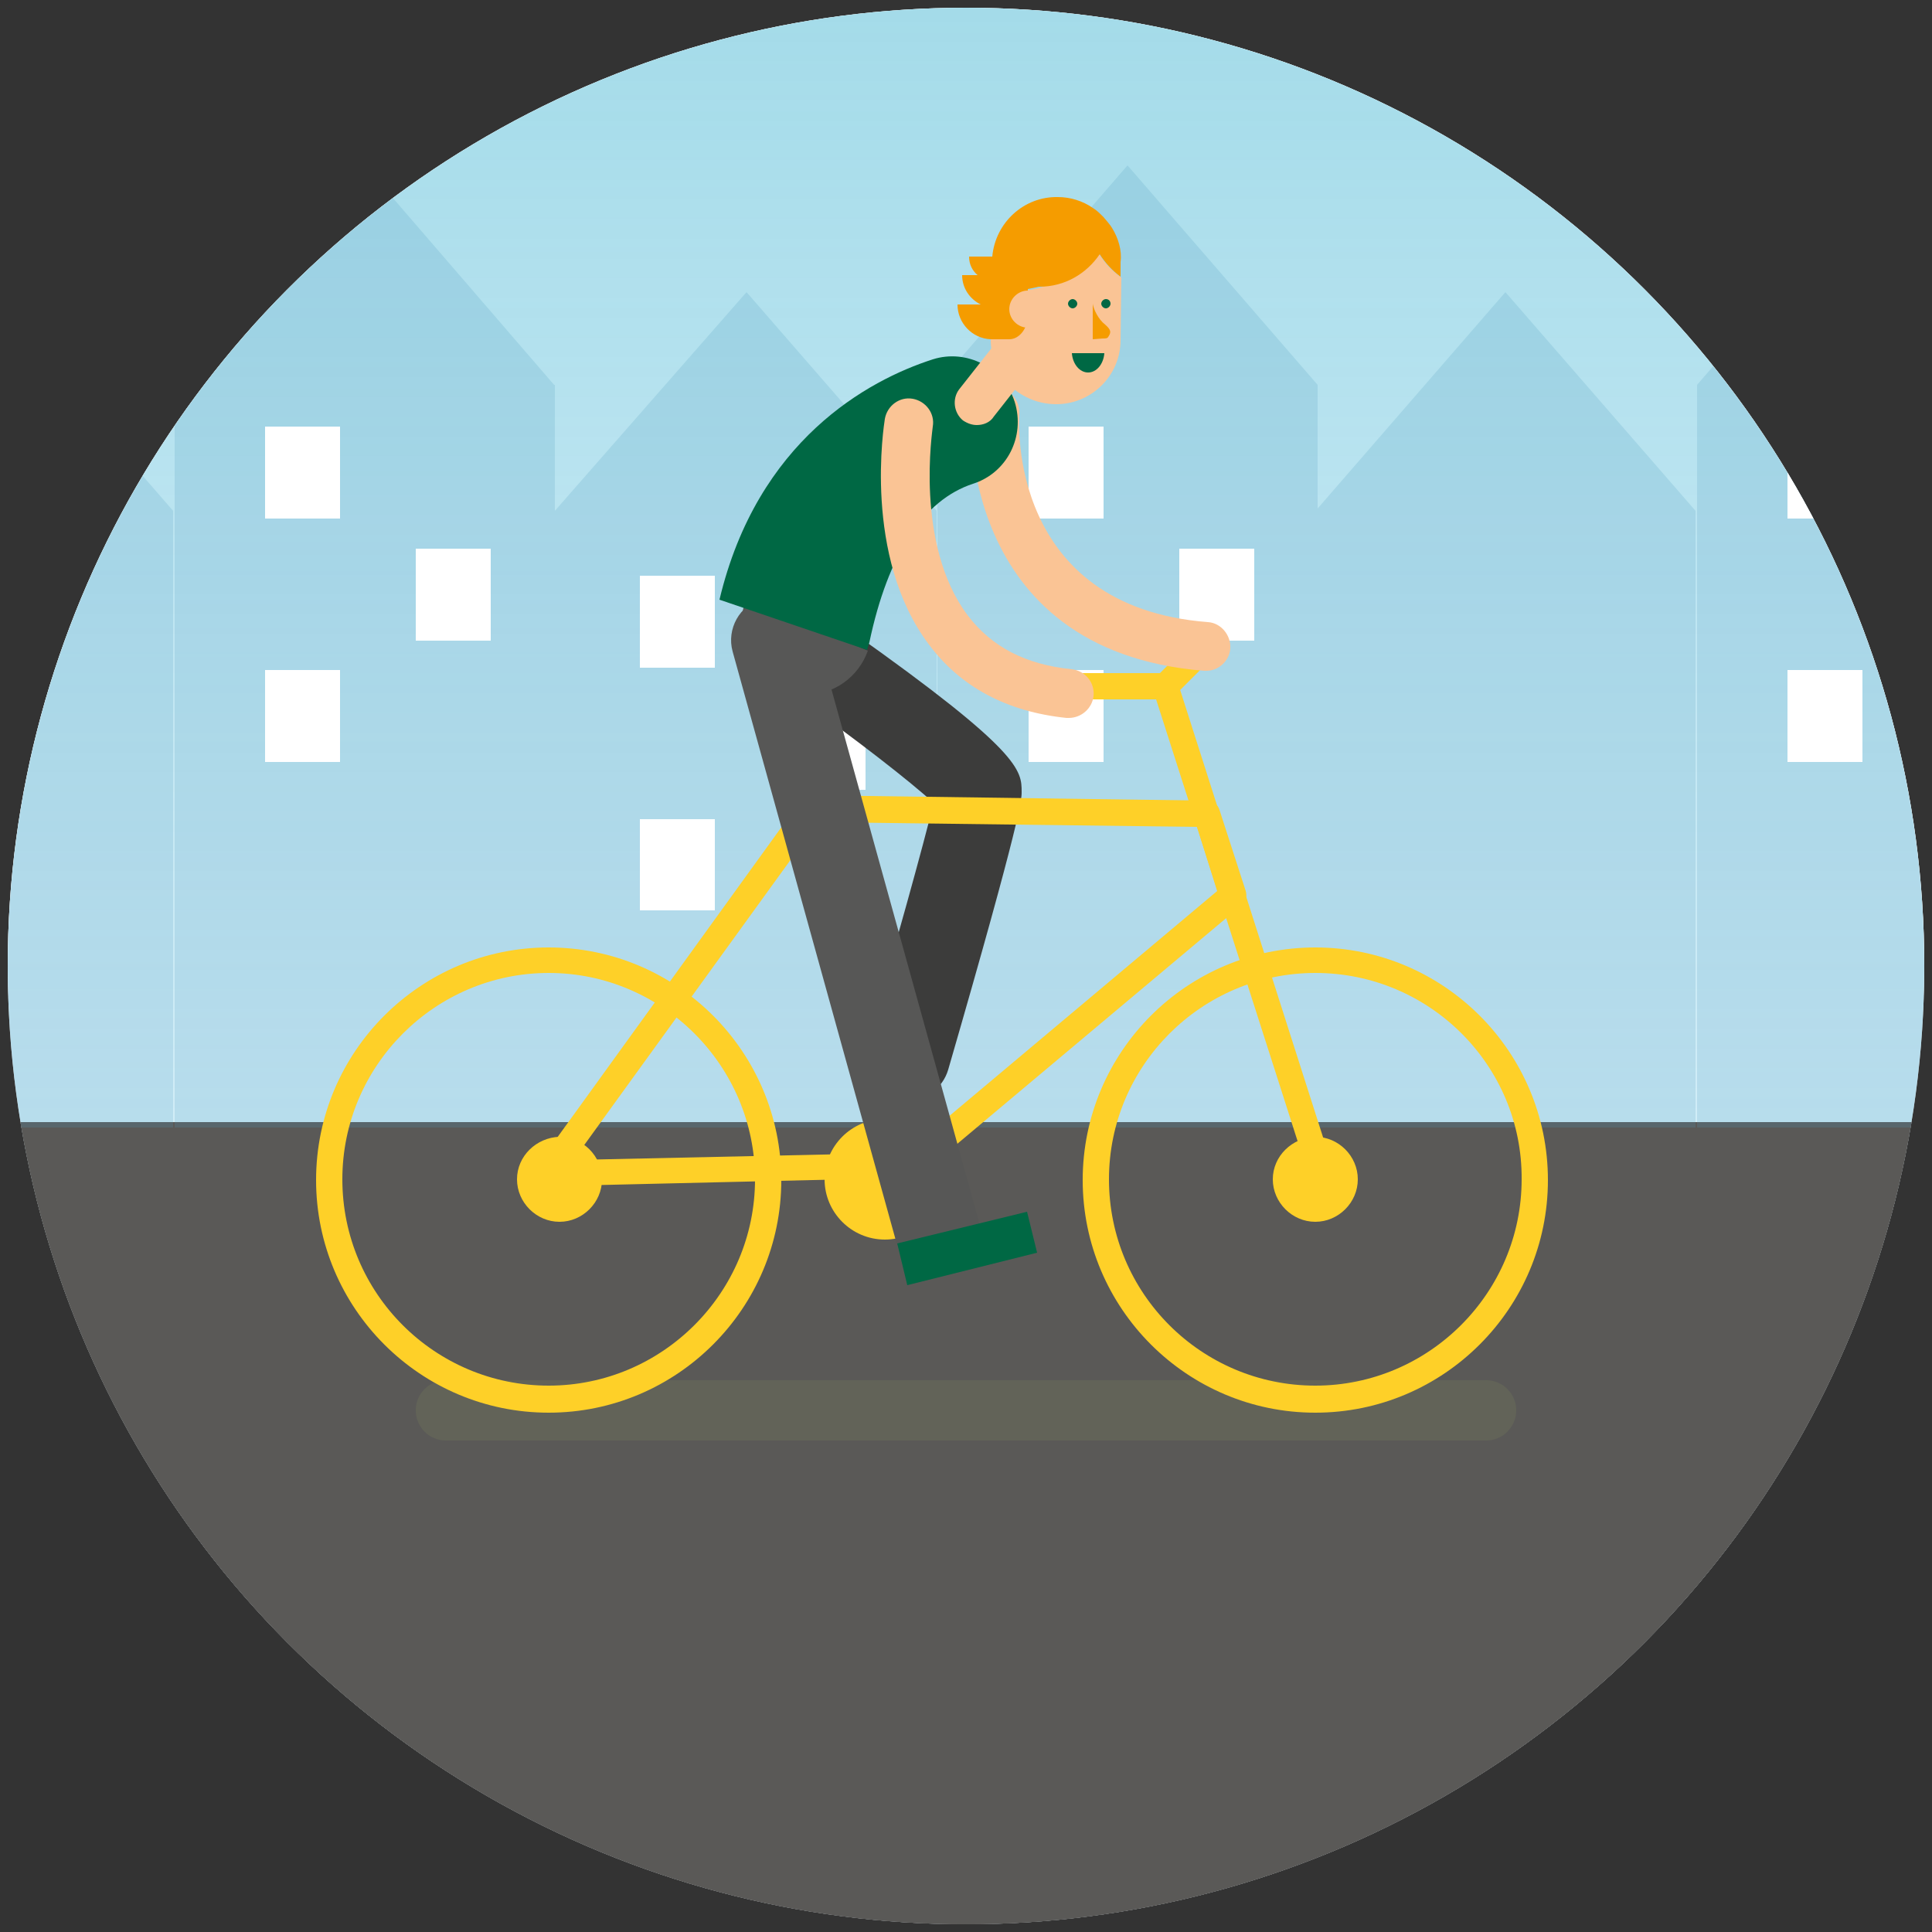 <?xml version="1.0" encoding="utf-8"?>
<!-- Generator: Adobe Illustrator 19.1.0, SVG Export Plug-In . SVG Version: 6.00 Build 0)  -->
<svg version="1.0" id="Laag_1" xmlns="http://www.w3.org/2000/svg" xmlns:xlink="http://www.w3.org/1999/xlink" x="0px" y="0px"
	 viewBox="0 0 250 250" style="enable-background:new 0 0 250 250;" xml:space="preserve">
<rect x="0" y="0" width="250" height="250" fill="#333333" stroke="none"/>
<style type="text/css">
	.st0{clip-path:url(#SVGID_2_);fill:#FFFFFF;}
	.st1{clip-path:url(#SVGID_2_);}
	.st2{fill:#FFFFFF;}
	.st3{fill:url(#SVGID_3_);}
	.st4{fill:#5A5957;}
	.st5{opacity:0.2;}
	.st6{fill:#519DBD;}
	.st7{fill:#828E58;}
	.st8{fill:#3C3C3B;}
	.st9{fill:#FED028;}
	.st10{fill-rule:evenodd;clip-rule:evenodd;fill:#FED028;}
	.st11{fill:#575756;}
	.st12{fill:#006844;}
	.st13{fill:#FAC495;}
	.st14{fill:#F59C00;}
</style>
<g>
	<defs>
		<circle id="SVGID_1_" cx="125" cy="125" r="124"/>
	</defs>
	<clipPath id="SVGID_2_">
		<use xlink:href="#SVGID_1_"  style="overflow:visible;"/>
	</clipPath>
	<circle class="st0" cx="125" cy="124" r="124"/>
	<g class="st1">
		<path class="st2" d="M142.9,253.3h-42.7c-60.2,0-109-48.8-109-109v-42.7c0-60.2,48.8-109,109-109h42.7c60.2,0,109,48.8,109,109
			v42.7C251.9,204.5,203.1,253.3,142.9,253.3z"/>
		
			<linearGradient id="SVGID_3_" gradientUnits="userSpaceOnUse" x1="-3597.211" y1="3111.966" x2="-3336.552" y2="3111.966" gradientTransform="matrix(-1.346900e-10 -1 1 -1.346900e-10 -2990.359 -3343.958)">
			<stop  offset="0" style="stop-color:#B7E2FA;stop-opacity:0.3"/>
			<stop  offset="1" style="stop-color:#78CADE;stop-opacity:0.7"/>
		</linearGradient>
		<path class="st3" d="M251.9,101.6v42.7c0,60.2-48.8,109-109,109h-42.7c-60.2,0-109-48.8-109-109v-42.7c0-60.2,48.8-109,109-109
			h42.7C203.1-7.4,251.9,41.4,251.9,101.6z"/>
		<g>
			<path class="st4" d="M121.6,253.3L121.6,253.3c64.4,0,117.9-46.7,128.4-108.1H-6.8C3.7,206.5,57.2,253.3,121.6,253.3z"/>
			<path class="st4" d="M121.6,253.3L121.6,253.3c64.4,0,117.9-46.7,128.4-108.1H-6.8C3.7,206.5,57.2,253.3,121.6,253.3z"/>
		</g>
		<g>
			<g>
				<g class="st5">
					<polygon class="st6" points="-297.6,37.8 -322.5,66.1 -322.5,145.9 -273,145.9 -273,66.1 -273.1,66.1 					"/>
					<polygon class="st6" points="-199.4,37.8 -223.7,65.8 -223.7,49.8 -223.7,49.8 -248.3,21.4 -272.9,49.8 -272.9,49.8 
						-272.9,145.9 -224,145.9 -223.7,145.9 -174.8,145.9 -174.8,66.1 -174.8,66.1 					"/>
					<polygon class="st6" points="-125.5,49.8 -150.1,21.4 -174.6,49.8 -174.7,49.8 -174.7,145.9 -125.5,145.9 -125.5,49.8 					"/>
				</g>
				<g>
					<g>
						<g>
							<rect x="-311.5" y="74.5" class="st2" width="9.7" height="11.9"/>
						</g>
						<g>
							<rect x="-291.9" y="90.3" class="st2" width="9.7" height="11.9"/>
						</g>
						<g>
							<rect x="-311.5" y="106" class="st2" width="9.7" height="11.8"/>
						</g>
					</g>
					<g>
						<g>
							<rect x="-261.2" y="55.2" class="st2" width="9.7" height="11.9"/>
						</g>
						<g>
							<rect x="-241.6" y="71" class="st2" width="9.7" height="11.9"/>
						</g>
						<g>
							<rect x="-261.2" y="86.7" class="st2" width="9.7" height="11.9"/>
						</g>
					</g>
				</g>
				<g>
					<g>
						<rect x="-162.9" y="55.2" class="st2" width="9.7" height="11.9"/>
					</g>
					<g>
						<rect x="-143.4" y="71" class="st2" width="9.7" height="11.9"/>
					</g>
					<g>
						<rect x="-162.9" y="86.7" class="st2" width="9.7" height="11.9"/>
					</g>
				</g>
			</g>
			<g>
				<g class="st5">
					<polygon class="st6" points="-100.4,37.8 -125.2,66.1 -125.2,145.9 -75.8,145.9 -75.8,66.1 -75.8,66.1 					"/>
					<polygon class="st6" points="-2.2,37.8 -26.5,65.8 -26.5,49.8 -26.5,49.8 -51.1,21.4 -75.6,49.8 -75.7,49.8 -75.7,145.9 
						-26.8,145.9 -26.5,145.9 22.4,145.9 22.4,66.1 22.4,66.1 					"/>
					<polygon class="st6" points="71.7,49.8 47.2,21.4 22.6,49.8 22.6,49.8 22.6,145.9 71.8,145.9 71.8,49.8 					"/>
				</g>
				<g>
					<g>
						<g>
							<rect x="-114.2" y="74.5" class="st2" width="9.7" height="11.9"/>
						</g>
						<g>
							<rect x="-94.7" y="90.3" class="st2" width="9.7" height="11.9"/>
						</g>
						<g>
							<rect x="-114.2" y="106" class="st2" width="9.7" height="11.8"/>
						</g>
					</g>
					<g>
						<g>
							<rect x="-63.9" y="55.2" class="st2" width="9.7" height="11.9"/>
						</g>
						<g>
							<rect x="-44.4" y="71" class="st2" width="9.7" height="11.9"/>
						</g>
						<g>
							<rect x="-63.9" y="86.7" class="st2" width="9.7" height="11.9"/>
						</g>
					</g>
				</g>
				<g>
					<g>
						<rect x="34.3" y="55.2" class="st2" width="9.7" height="11.9"/>
					</g>
					<g>
						<rect x="53.8" y="71" class="st2" width="9.7" height="11.9"/>
					</g>
					<g>
						<rect x="34.3" y="86.7" class="st2" width="9.7" height="11.9"/>
					</g>
				</g>
			</g>
			<g>
				<g class="st5">
					<polygon class="st6" points="96.6,37.8 71.8,66.1 71.8,145.9 121.2,145.9 121.2,66.1 121.2,66.1 					"/>
					<polygon class="st6" points="194.8,37.8 170.5,65.8 170.5,49.8 170.5,49.8 145.9,21.4 121.3,49.8 121.3,49.8 121.3,145.9 
						170.2,145.9 170.5,145.9 219.4,145.9 219.4,66.1 219.4,66.1 					"/>
					<polygon class="st6" points="268.7,49.8 244.1,21.4 219.6,49.8 219.6,49.8 219.6,145.9 268.8,145.9 268.8,49.8 					"/>
				</g>
				<g>
					<g>
						<g>
							<rect x="82.8" y="74.5" class="st2" width="9.7" height="11.9"/>
						</g>
						<g>
							<rect x="102.3" y="90.3" class="st2" width="9.7" height="11.9"/>
						</g>
						<g>
							<rect x="82.8" y="106" class="st2" width="9.7" height="11.8"/>
						</g>
					</g>
					<g>
						<g>
							<rect x="133.1" y="55.2" class="st2" width="9.7" height="11.9"/>
						</g>
						<g>
							<rect x="152.6" y="71" class="st2" width="9.7" height="11.9"/>
						</g>
						<g>
							<rect x="133.1" y="86.7" class="st2" width="9.7" height="11.9"/>
						</g>
					</g>
				</g>
				<g>
					<g>
						<rect x="231.3" y="55.2" class="st2" width="9.7" height="11.9"/>
					</g>
					<g>
						<rect x="250.8" y="71" class="st2" width="9.7" height="11.9"/>
					</g>
					<g>
						<rect x="231.3" y="86.7" class="st2" width="9.7" height="11.9"/>
					</g>
				</g>
			</g>
		</g>
		<g>
			<g class="st5">
				<path class="st7" d="M192.3,186.4H57.7c-2.2,0-3.9-1.8-3.9-3.9c0-2.2,1.8-3.9,3.9-3.9h134.6c2.2,0,3.9,1.8,3.9,3.9
					C196.2,184.6,194.5,186.4,192.3,186.4z"/>
			</g>
			<g>
				<g>
					<path class="st8" d="M117.4,142.4c-0.5,0-1-0.1-1.5-0.2c-2.9-0.8-4.6-3.9-3.8-6.8c3.6-12.5,7.5-26.4,8.7-31.5
						c-2.9-2.7-10.4-8.5-16.9-13.1c-2.5-1.8-3.1-5.2-1.3-7.7c1.8-2.5,5.2-3.1,7.7-1.3c21.9,15.5,21.9,17.9,21.9,20.7
						c0,0.9,0,3.1-9.5,35.9C122,140.8,119.8,142.4,117.4,142.4z"/>
				</g>
				<g>
					<g>
						<g>
							<g>
								<path class="st9" d="M117.9,152.5c-0.2,0-0.3,0-0.5-0.1c-0.5-0.2-1-0.6-1.1-1.2l-12.9-46.1c-0.1-0.5,0-1.1,0.3-1.5
									c0.3-0.4,0.8-0.7,1.4-0.7l51.1,0.7c0.7,0,1.4,0.5,1.6,1.2l3.4,10.5c0.2,0.7,0,1.4-0.5,1.8L119,152.1
									C118.7,152.3,118.3,152.5,117.9,152.5z M107.2,106.4l11.6,41.4l38.7-32.5l-2.6-8.3L107.2,106.4z"/>
							</g>
							<g>
								<path class="st9" d="M70.9,153.5c-0.6,0-1.2-0.3-1.5-0.9c-0.3-0.6-0.2-1.3,0.1-1.8l34.1-47.2c0.4-0.5,1-0.8,1.7-0.7
									c0.6,0.1,1.2,0.6,1.3,1.2l12.9,46.1c0.1,0.5,0,1-0.3,1.5c-0.3,0.4-0.8,0.7-1.3,0.7L70.9,153.5
									C70.9,153.5,70.9,153.5,70.9,153.5z M104.3,108.5l-30.1,41.6l41.5-0.9L104.3,108.5z"/>
							</g>
						</g>
						<g>
							<path class="st9" d="M169.2,151.7l-19.6-61.2h-13v-3.4h14.2c0.7,0,1.4,0.5,1.6,1.2l19.9,62.3L169.2,151.7z"/>
						</g>
						<g>
							<path class="st10" d="M106.7,152.6c0,4.3,3.5,7.8,7.8,7.8c4.3,0,7.8-3.5,7.8-7.8c0-4.3-3.5-7.8-7.8-7.8
								C110.2,144.8,106.7,148.3,106.7,152.6z"/>
						</g>
						<g>
							<path class="st10" d="M164.7,152.6c0,3,2.5,5.5,5.5,5.5c3,0,5.5-2.5,5.5-5.5c0-3-2.5-5.5-5.5-5.5
								C167.2,147.2,164.7,149.6,164.7,152.6z"/>
						</g>
						<g>
							<path class="st9" d="M170.2,182.8c-16.6,0-30.1-13.5-30.1-30.1c0-16.6,13.5-30.1,30.1-30.1c16.6,0,30.1,13.5,30.1,30.1
								C200.3,169.3,186.8,182.8,170.2,182.8z M170.2,125.9c-14.7,0-26.7,12-26.7,26.7c0,14.8,12,26.7,26.7,26.7
								c14.7,0,26.7-12,26.7-26.7C197,137.9,185,125.9,170.2,125.9z"/>
						</g>
						<g>
							<path class="st9" d="M71,182.8c-16.6,0-30.1-13.5-30.1-30.1c0-16.6,13.5-30.1,30.1-30.1c16.6,0,30.1,13.5,30.1,30.1
								C101.1,169.3,87.6,182.8,71,182.8z M71,125.9c-14.7,0-26.7,12-26.7,26.7c0,14.8,12,26.7,26.7,26.7c14.7,0,26.7-12,26.7-26.7
								C97.7,137.9,85.7,125.9,71,125.9z"/>
						</g>
						<g>
							<path class="st10" d="M66.9,152.6c0,3,2.5,5.5,5.5,5.5c3,0,5.5-2.5,5.5-5.5c0-3-2.5-5.5-5.5-5.5
								C69.4,147.2,66.9,149.6,66.9,152.6z"/>
						</g>
					</g>
					<g>
						<path class="st9" d="M150.8,90.5c-0.4,0-0.9-0.2-1.2-0.5c-0.7-0.7-0.7-1.7,0-2.4l5.8-5.8c0.7-0.7,1.7-0.7,2.4,0
							c0.7,0.7,0.7,1.7,0,2.4L152,90C151.7,90.3,151.3,90.5,150.8,90.5z"/>
					</g>
				</g>
				<g>
					<path class="st11" d="M121.3,164.8c-2.4,0-4.6-1.6-5.3-4L94.8,84.3c-0.8-2.9,0.9-6,3.8-6.8c2.9-0.8,6,0.9,6.8,3.8l21.2,76.5
						c0.8,2.9-0.9,6-3.8,6.8C122.3,164.8,121.8,164.8,121.3,164.8z"/>
				</g>
				<g>
					<polygon class="st12" points="134.2,162.1 117.4,166.3 116.1,160.9 132.9,156.8 					"/>
				</g>
				<g>
					<path class="st11" d="M96,79.7c-0.9,4.6,2,9,6.6,10c0.6,0.1,1.2,0.2,1.7,0.2c3.6,0,6.8-2.3,8-5.7l-15.7-6.6
						C96.3,78.2,96.1,78.9,96,79.7z"/>
				</g>
				<g>
					<path class="st13" d="M156.1,86.8c-0.1,0-0.2,0-0.3,0c-32.1-2.6-30.2-33.3-30.2-33.7c0.1-1.7,1.7-3,3.4-2.9
						c1.7,0.1,3,1.6,2.9,3.4l0,0c-0.1,1-1.4,24.9,24.4,26.9c1.7,0.1,3,1.7,2.9,3.4C159.1,85.5,157.7,86.8,156.1,86.8z"/>
				</g>
				<g>
					<path class="st12" d="M131.3,52c-1.4-4.4-6.2-6.9-10.6-5.5C112.3,49.2,98,57,93.1,77.6l19.1,6.5c0.1-0.3,0.2-0.7,0.3-1
						c2.4-11.4,7-18.4,13.4-20.5C130.3,61.2,132.7,56.5,131.3,52z"/>
				</g>
				<g>
					<g>
						<path class="st13" d="M126.4,55c-0.6,0-1.2-0.2-1.8-0.6c-1.2-1-1.4-2.8-0.5-4l4.8-6.1c1-1.2,2.8-1.4,4-0.5
							c1.2,1,1.4,2.8,0.5,4l-4.8,6.1C128.1,54.7,127.2,55,126.4,55z"/>
					</g>
					<g>
						<path class="st13" d="M141.2,30.4c-1.1,4.1-4.8,7.2-9.3,7.2c-1.3,0-2.5-0.3-3.6-0.7l-0.1,6.9c-0.1,4.6,3.6,8.4,8.3,8.5
							c4.6,0.1,8.5-3.6,8.5-8.3l0.1-8.1C143.2,34.6,141.8,32.7,141.2,30.4z"/>
					</g>
					<g>
						<g>
							<path class="st14" d="M143,42c0.8,0.7,0.8,1,0.4,1.6c-0.1,0.2-0.4,0.2-0.7,0.2l-1.3,0.1v-4.6C141.5,40,142.1,41.3,143,42z"/>
						</g>
					</g>
				</g>
				<g>
					<path class="st13" d="M138.3,92.9c-0.1,0-0.2,0-0.3,0c-7.7-0.8-13.7-4-17.8-9.5c-8.6-11.4-5.8-28.5-5.7-29.2
						c0.3-1.7,1.9-2.9,3.6-2.6c1.7,0.3,2.9,1.9,2.6,3.6c0,0.3-2.4,15.2,4.5,24.4c3.1,4.1,7.5,6.4,13.5,7c1.7,0.2,3,1.7,2.8,3.5
						C141.3,91.7,139.9,92.9,138.3,92.9z"/>
				</g>
				<g>
					<path class="st12" d="M139.4,39.3c0,0.3-0.3,0.6-0.6,0.6c-0.3,0-0.6-0.3-0.6-0.6c0-0.3,0.3-0.6,0.6-0.6
						C139.1,38.7,139.4,39,139.4,39.3z"/>
				</g>
				<g>
					<path class="st12" d="M143.7,39.3c0,0.3-0.3,0.6-0.6,0.6c-0.3,0-0.6-0.3-0.6-0.6c0-0.3,0.3-0.6,0.6-0.6
						C143.5,38.7,143.7,39,143.7,39.3z"/>
				</g>
				<g>
					<g>
						<path class="st12" d="M138.7,45.7c0.1,1.4,1,2.5,2.1,2.5c1.1,0,2-1.1,2.1-2.5H138.7z"/>
					</g>
				</g>
				<g>
					<path class="st14" d="M143.9,29.5L143.9,29.5C143.9,29.5,143.9,29.5,143.9,29.5c-0.3-0.5-0.7-0.9-1.1-1.4c0,0-0.1-0.1-0.1-0.1
						c-0.4-0.4-0.8-0.8-1.3-1.1c-1.3-0.9-2.9-1.4-4.5-1.4c-4.4-0.1-8.1,3.3-8.5,7.7h-3c0,1,0.4,1.8,1.1,2.4h-2c0,1.7,1,3.1,2.4,3.8
						h-3c0,2.4,1.9,4.4,4.3,4.5v0h0.2c0,0,0.1,0,0.1,0v0h2.1c1.3,0,2.4-1.4,2.4-3.1v-3.4c0.5-0.1,1-0.2,1.4-0.3c0.1,0,0.1,0,0.1,0
						c3.3,0,6.1-1.7,7.8-4.2c0.7,1.1,1.6,2.1,2.7,2.9l0-1.9C145.2,32.4,144.7,30.8,143.9,29.5z M141.2,30.4L141.2,30.4
						C141.2,30.4,141.2,30.4,141.2,30.4L141.2,30.4L141.2,30.4z"/>
				</g>
				<g>
					<path class="st13" d="M135.4,40c0,1.3-1.1,2.4-2.4,2.4c-1.3,0-2.4-1.1-2.4-2.4c0-1.3,1.1-2.4,2.4-2.4
						C134.3,37.6,135.4,38.6,135.4,40z"/>
				</g>
			</g>
		</g>
	</g>
</g>
</svg>
